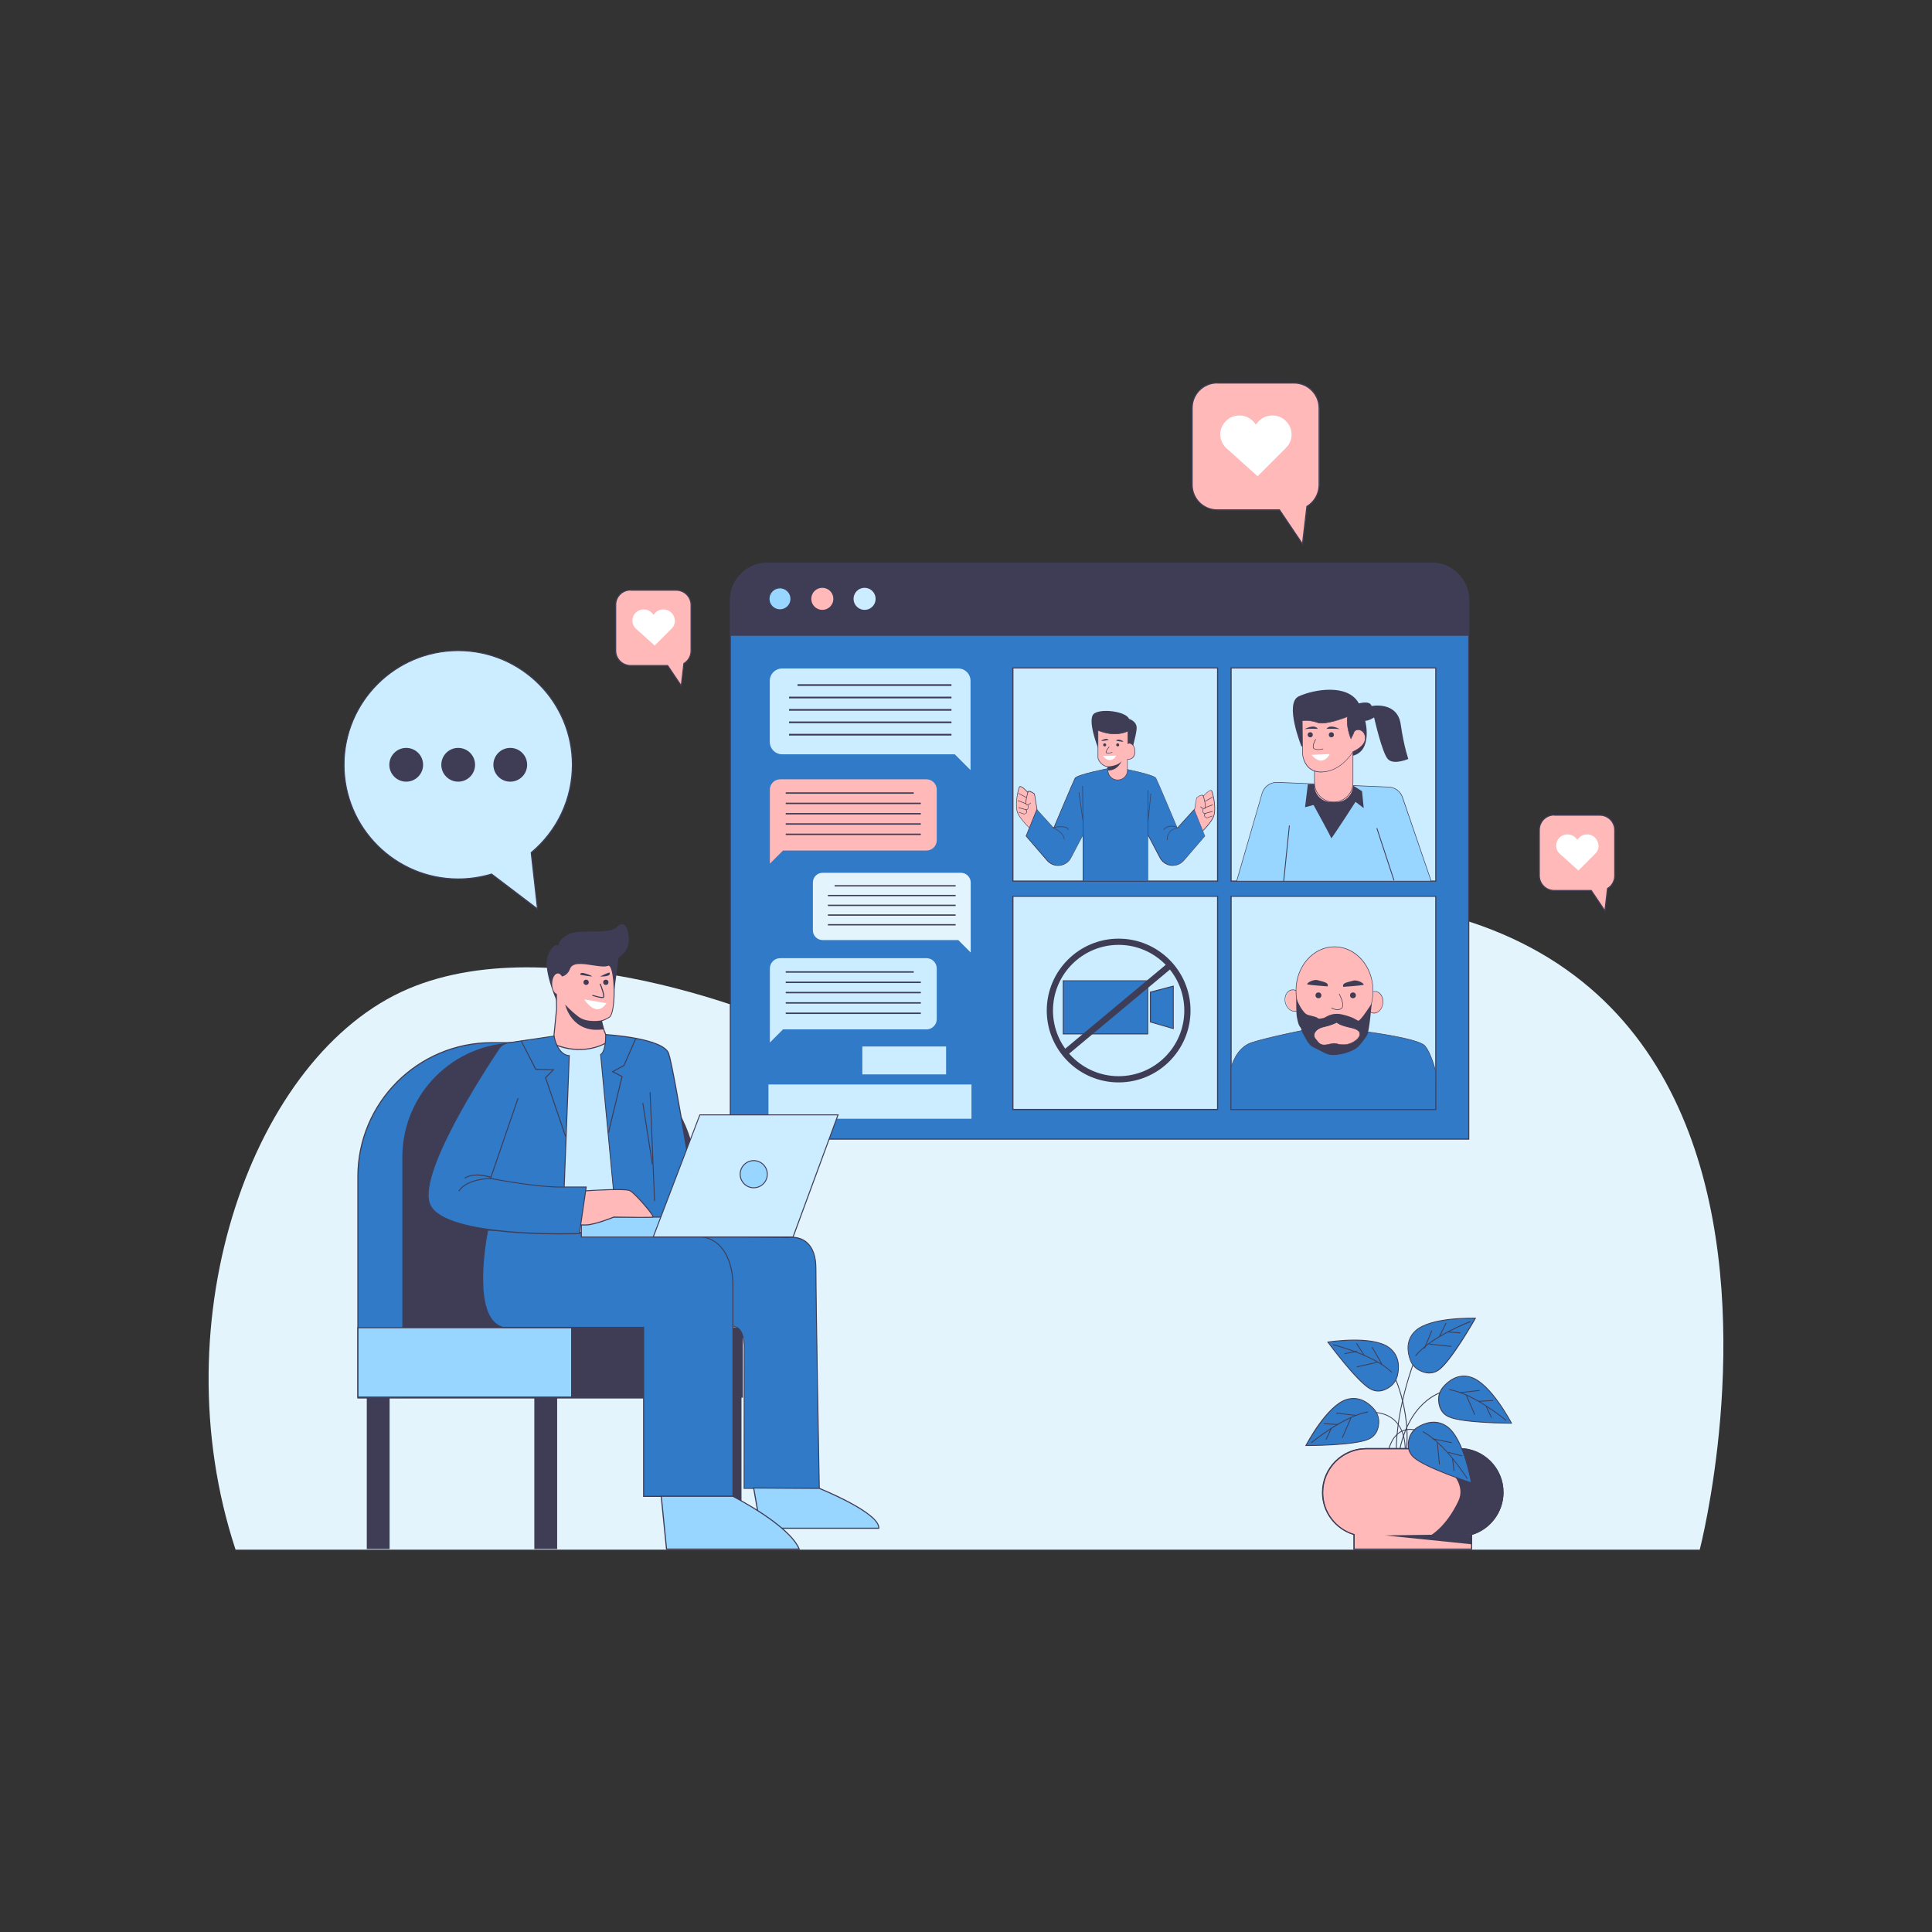 <?xml version="1.0" encoding="utf-8"?>
<!-- Generator: Adobe Illustrator 24.2.1, SVG Export Plug-In . SVG Version: 6.00 Build 0)  -->
<!DOCTYPE svg PUBLIC "-//W3C//DTD SVG 1.1//EN" "http://www.w3.org/Graphics/SVG/1.1/DTD/svg11.dtd">
<svg version="1.1" id="Layer_1" xmlns:x="http://ns.adobe.com/Extensibility/1.0/" xmlns:i="http://ns.adobe.com/AdobeIllustrator/10.0/" xmlns:graph="http://ns.adobe.com/Graphs/1.0/"
	 xmlns="http://www.w3.org/2000/svg" xmlns:xlink="http://www.w3.org/1999/xlink" x="0px" y="0px" width="2048px" height="2048px"
	 viewBox="0 0 2048 2048" style="enable-background: new 0 0 2048 2048;" xml:space="preserve">
<rect x="0" y="0" width="2048" height="2048" fill="#333333" stroke="none"/>
<style type="text/css">
	.Drop_x0020_Shadow{fill:none;}
	.Round_x0020_Corners_x0020_2_x0020_pt{fill:#FFFFFF;stroke:#231F20;stroke-miterlimit:10;}
	.Live_x0020_Reflect_x0020_X{fill:none;}
	.Bevel_x0020_Soft{fill:url(#SVGID_1_);}
	.Dusk{fill:#FFFFFF;}
	.Foliage_GS{fill:#FFDD00;}
	.Pompadour_GS{fill-rule:evenodd;clip-rule:evenodd;fill:#44ADE2;}
	.st0{fill:#E3F4FC;}
	.st1{fill:#307AC7;}
	.st2{fill:#3F3D56;}
	.st3{fill:#CCEDFF;}
	.st4{fill:#FFB9B9;}
	.st5{fill:#98D6FF;}
	.st6{fill:#FFFFFF;}
</style>
<linearGradient id="SVGID_1_" gradientUnits="userSpaceOnUse" x1="0" y1="0" x2="0.707" y2="0.707">
	<stop  offset="0" style="stop-color:#DEDFE3"/>
	<stop  offset="0.178" style="stop-color:#DADBDF"/>
	<stop  offset="0.361" style="stop-color:#CECFD3"/>
	<stop  offset="0.546" style="stop-color:#B9BCBF"/>
	<stop  offset="0.732" style="stop-color:#9CA0A2"/>
	<stop  offset="0.918" style="stop-color:#787D7E"/>
	<stop  offset="1" style="stop-color:#656B6C"/>
</linearGradient>
<g>
	<path class="st0" d="M249.7,1642.7h1552.1c0,0,239.4-920-761.3-637.5l-196.4,86.1c0,0-247.5-113-411.6-43S169,1397.9,249.7,1642.7z
		"/>
	<g>
		<g>
			<g>
				<path class="st1" d="M1557,636.3v571.2H774.2V636.3c0-21.8,17.7-39.5,39.5-39.5h703.9C1539.4,596.9,1557,614.5,1557,636.3z"/>
				<path class="st2" d="M1557.6,1208.1H773.6V636.3c0-22.1,18-40,40-40h703.9c22.1,0,40,18,40,40V1208.1z M774.8,1206.9h781.6
					V636.3c0-21.4-17.4-38.9-38.9-38.9H813.7c-21.4,0-38.9,17.4-38.9,38.9V1206.9z"/>
			</g>
			<path class="st2" d="M1557,636.3V674H774.2v-37.7c0-21.8,17.7-39.5,39.5-39.5h703.9C1539.4,596.9,1557,614.5,1557,636.3z"/>
			<g>
				<rect x="1073.7" y="708" class="st3" width="217" height="226"/>
				<path class="st2" d="M1291.3,934.6h-218.2V707.5h218.2V934.6z M1074.3,933.4h215.8V708.6h-215.8V933.4z"/>
			</g>
			<g>
				<rect x="1305.1" y="708" class="st3" width="217" height="226"/>
				<path class="st2" d="M1522.6,934.6h-218.2V707.5h218.2V934.6z M1305.6,933.4h215.8V708.6h-215.8V933.4z"/>
			</g>
			<g>
				<rect x="1073.7" y="950.1" class="st3" width="217" height="226"/>
				<path class="st2" d="M1291.3,1176.7h-218.2V949.6h218.2V1176.7z M1074.3,1175.5h215.8V950.7h-215.8V1175.5z"/>
			</g>
			<g>
				<rect x="1305.1" y="950.1" class="st3" width="217" height="226"/>
				<path class="st2" d="M1522.6,1176.7h-218.2V949.6h218.2V1176.7z M1305.6,1175.5h215.8V950.7h-215.8V1175.5z"/>
			</g>
			<g>
				<path class="st3" d="M1015.7,708.6H829.2c-7.3,0-13.2,5.9-13.2,13.2v64.6c0,7.3,5.9,13.2,13.2,13.2h182.9l16.7,16.7v-16.7v-77.7
					C1028.9,714.5,1023,708.6,1015.7,708.6z"/>
				<g>
					<rect x="845.4" y="725.3" class="st2" width="163.2" height="1.8"/>
					<rect x="836.4" y="738.5" class="st2" width="172.2" height="1.8"/>
					<rect x="836.4" y="751.6" class="st2" width="172.2" height="1.8"/>
					<rect x="836.4" y="764.8" class="st2" width="172.2" height="1.8"/>
					<rect x="836.4" y="777.9" class="st2" width="172.2" height="1.8"/>
				</g>
			</g>
			<g>
				<path class="st0" d="M1018.6,925.2H872c-5.7,0-10.3,4.6-10.3,10.3v50.7c0,5.7,4.6,10.3,10.3,10.3h143.8l13.2,13.2v-13.2v-61.1
					C1028.9,929.8,1024.3,925.2,1018.6,925.2z"/>
				<g>
					<rect x="884.7" y="938.3" class="st2" width="128.3" height="1.4"/>
					<rect x="877.6" y="948.6" class="st2" width="135.4" height="1.4"/>
					<rect x="877.6" y="959" class="st2" width="135.4" height="1.4"/>
					<rect x="877.6" y="969.3" class="st2" width="135.4" height="1.4"/>
					<rect x="877.6" y="979.6" class="st2" width="135.4" height="1.4"/>
				</g>
			</g>
			<g>
				<path class="st4" d="M827,826.1h155.1c6,0,10.9,4.9,10.9,10.9v53.7c0,6-4.9,10.9-10.9,10.9H830l-13.9,13.9v-13.9V837
					C816.1,831,821,826.1,827,826.1z"/>
				<g>
					
						<rect x="833" y="840" transform="matrix(-1 -4.490065e-11 4.490065e-11 -1 1801.594 1681.406)" class="st2" width="135.7" height="1.5"/>
					
						<rect x="833" y="850.9" transform="matrix(-1 -4.489399e-11 4.489399e-11 -1 1809.11 1703.273)" class="st2" width="143.2" height="1.5"/>
					
						<rect x="833" y="861.8" transform="matrix(-1 -4.489399e-11 4.489399e-11 -1 1809.11 1725.14)" class="st2" width="143.2" height="1.5"/>
					
						<rect x="833" y="872.8" transform="matrix(-1 -4.489399e-11 4.489399e-11 -1 1809.11 1747.006)" class="st2" width="143.2" height="1.5"/>
					
						<rect x="833" y="883.7" transform="matrix(-1 -4.489399e-11 4.489399e-11 -1 1809.11 1768.873)" class="st2" width="143.2" height="1.5"/>
				</g>
			</g>
			<g>
				<path class="st3" d="M827,1015.7h155.1c6,0,10.9,4.9,10.9,10.9v53.7c0,6-4.9,10.9-10.9,10.9H830l-13.9,13.9v-13.9v-64.6
					C816.1,1020.6,821,1015.7,827,1015.7z"/>
				<g>
					
						<rect x="833" y="1029.6" transform="matrix(-1 -4.490065e-11 4.490065e-11 -1 1801.594 2060.691)" class="st2" width="135.7" height="1.5"/>
					
						<rect x="833" y="1040.5" transform="matrix(-1 -4.486867e-11 4.486867e-11 -1 1809.11 2082.557)" class="st2" width="143.2" height="1.5"/>
					
						<rect x="833" y="1051.5" transform="matrix(-1 -4.489399e-11 4.489399e-11 -1 1809.11 2104.424)" class="st2" width="143.2" height="1.5"/>
					
						<rect x="833" y="1062.4" transform="matrix(-1 -4.489399e-11 4.489399e-11 -1 1809.11 2126.291)" class="st2" width="143.2" height="1.5"/>
					
						<rect x="833" y="1073.3" transform="matrix(-1 -4.490687e-11 4.490687e-11 -1 1809.11 2148.157)" class="st2" width="143.2" height="1.5"/>
				</g>
			</g>
			<rect x="914.1" y="1109.3" class="st3" width="88.8" height="29.6"/>
			<rect x="814.6" y="1149.6" class="st3" width="215.2" height="36.3"/>
			<g>
				<circle class="st5" cx="826.8" cy="634.8" r="11.7"/>
				<path class="st2" d="M826.8,647.1c-6.8,0-12.2-5.5-12.2-12.2s5.5-12.2,12.2-12.2s12.2,5.5,12.2,12.2S833.6,647.1,826.8,647.1z
					 M826.8,623.7c-6.1,0-11.1,5-11.1,11.1s5,11.1,11.1,11.1s11.1-5,11.1-11.1S832.9,623.7,826.8,623.7z"/>
			</g>
			<circle class="st4" cx="871.7" cy="634.8" r="11.7"/>
			<circle class="st3" cx="916.5" cy="634.8" r="11.7"/>
			<g>
				<g>
					<g>
						<path class="st4" d="M1100.7,865.9l-4-24.2c0,0-6.3-4.9-7.2-1.8c0,0-7.6-8.5-9-5.4s-5.4,20.2-1.3,28.2
							c4,8.1,15.1,17.9,15.1,17.9L1100.7,865.9z"/>
						<path class="st2" d="M1094.4,881.1l-0.3-0.3c-0.1-0.1-11.1-10-15.2-18c-4-8.1-0.1-25,1.3-28.5c0.2-0.5,0.6-0.8,1-0.9
							c2.2-0.4,6.8,4.4,8.1,5.8c0.2-0.3,0.5-0.6,0.9-0.7c2.1-0.7,6.4,2.7,6.6,2.8l0.1,0.1l0,0.1l4,24.3L1094.4,881.1z M1081.6,834.1
							c-0.1,0-0.1,0-0.2,0c-0.3,0-0.5,0.2-0.6,0.5c-1.5,3.4-5.3,20.1-1.4,28c3.6,7.2,12.9,15.9,14.7,17.6l6.2-14.3l-4-24
							c-1.2-1-4.5-3.1-5.9-2.6c-0.3,0.1-0.6,0.4-0.7,0.8l-0.1,0.5l-0.4-0.4C1087.7,838.3,1083.5,834.1,1081.6,834.1z"/>
					</g>
					<path class="st2" d="M1088.6,853.4c-0.1,0-0.2,0-0.2,0c-0.3,0-0.6-0.2-0.8-0.5c-1.5-2.1,1.4-12,1.7-13.1l0.6,0.2
						c-0.9,3-2.9,11-1.8,12.6c0.1,0.1,0.2,0.2,0.4,0.2c2.6,0.1,3.9-1.9,3.9-1.9l0.5,0.3C1092.7,851.3,1091.4,853.4,1088.6,853.4z"/>
					<polygon class="st2" points="1087.6,845.6 1079.6,841.2 1079.8,840.7 1087.9,845.1 					"/>
					
						<rect x="1082.9" y="846.2" transform="matrix(0.35 -0.937 0.937 0.35 -93.04 1567.484)" class="st2" width="0.6" height="9.2"/>
					<path class="st2" d="M1088,858.7L1088,858.7l-8.5-2.3l0.2-0.6l8.4,2.3c0.2-0.1,0.9-0.3,1.3-1c0.5-0.9,0.5-2.2-0.2-3.9l0.5-0.2
						c0.7,1.8,0.7,3.3,0.1,4.4C1089.2,858.4,1088.2,858.7,1088,858.7L1088,858.7z"/>
					<path class="st2" d="M1085.5,863.2l-5.6-2l0.2-0.5l5.5,2c0.4-0.1,2-0.5,2.5-1.6c0.3-0.7,0-1.6-0.8-2.6l0.5-0.4
						c0.9,1.2,1.2,2.3,0.8,3.1C1087.9,862.7,1085.7,863.1,1085.5,863.2L1085.5,863.2z"/>
				</g>
				<g>
					<g>
						<path class="st4" d="M1264.4,869.9l4-24.2c0,0,6.3-4.9,7.2-1.8c0,0,7.6-8.5,9-5.4c1.3,3.1,5.4,20.2,1.3,28.2
							c-4,8.1-15.1,17.9-15.1,17.9L1264.4,869.9z"/>
						<path class="st2" d="M1270.7,885.2l-6.6-15.2l0-0.1l4.1-24.3l0.1-0.1c0.2-0.1,4.5-3.5,6.6-2.8c0.4,0.1,0.7,0.4,0.9,0.7
							c1.3-1.4,5.9-6.2,8.1-5.8c0.5,0.1,0.8,0.4,1,0.9c1.5,3.4,5.4,20.4,1.3,28.5c-4,8-15,17.9-15.2,18L1270.7,885.2z M1264.7,869.9
							l6.2,14.3c1.8-1.6,11.1-10.4,14.7-17.6c4-7.9,0.1-24.6-1.4-28c-0.1-0.3-0.3-0.5-0.6-0.5c-1.8-0.3-6.3,4.2-7.9,6l-0.4,0.4
							l-0.1-0.5c-0.1-0.4-0.3-0.7-0.7-0.8c-1.5-0.5-4.7,1.7-5.9,2.6L1264.7,869.9z"/>
					</g>
					<path class="st2" d="M1276.5,857.4c-2.8,0-4.1-2.1-4.2-2.2l0.5-0.3c0.1,0.1,1.3,2,3.9,1.9c0.2,0,0.3-0.1,0.4-0.2
						c1.2-1.6-0.9-9.7-1.8-12.6l0.6-0.2c0.3,1.1,3.2,11,1.7,13.1c-0.2,0.3-0.5,0.5-0.8,0.5C1276.6,857.4,1276.6,857.4,1276.5,857.4z
						"/>
					<polygon class="st2" points="1277.4,849.7 1277.2,849.2 1285.2,844.8 1285.5,845.3 					"/>
					
						<rect x="1277.2" y="854.5" transform="matrix(0.936 -0.351 0.351 0.936 -218.538 504.505)" class="st2" width="9.2" height="0.6"/>
					<path class="st2" d="M1277,862.7L1277,862.7c-0.1,0-1.2-0.2-1.8-1.3c-0.6-1.1-0.6-2.5,0.1-4.4l0.5,0.2c-0.6,1.7-0.7,3-0.2,3.9
						c0.4,0.7,1.1,1,1.3,1l8.4-2.3l0.2,0.6L1277,862.7z"/>
					<path class="st2" d="M1279.6,867.2L1279.6,867.2c-0.2,0-2.4-0.4-3-2c-0.4-0.9-0.1-1.9,0.8-3.1l0.5,0.4c-0.8,1-1,1.9-0.8,2.6
						c0.4,1.1,2.1,1.5,2.5,1.6l5.5-2l0.2,0.5L1279.6,867.2z"/>
				</g>
				<g>
					<path class="st1" d="M1266,858.1l-17.9,19.7c0,0-20.6-49-22.7-52.9c-2.1-3.9-36.2-10.5-36.2-10.5l-6.7,3.7l-6.7-3.7
						c0,0-34.1,6.6-36.2,10.5c-2.1,3.9-22.7,52.9-22.7,52.9l-17.9-19.7l-11.4,28.1l22.3,25.9c7.1,8.2,20.3,6.7,25.3-2.9l12.8-24.2
						v49h32.4h4h32.4v-49l12.8,24.2c5.1,9.6,18.2,11.1,25.3,2.9l22.3-25.9L1266,858.1z"/>
					<path class="st2" d="M1217.2,934.3h-69.5v-48.1l-12.2,23.2c-2.4,4.6-7,7.7-12.1,8.3c-5.2,0.6-10.3-1.4-13.7-5.4l-22.4-26
						l0.1-0.2l11.5-28.5l17.9,19.7c2.2-5.1,20.6-48.8,22.5-52.5c2.1-4,35-10.3,36.4-10.6l0.1,0l6.6,3.6l6.6-3.6l0.1,0
						c1.4,0.3,34.2,6.6,36.4,10.6c2,3.7,20.4,47.4,22.5,52.5l17.9-19.7l0.2,0.4l11.4,28.3l-0.1,0.1l-22.3,25.9
						c-3.4,3.9-8.5,5.9-13.7,5.4c-5.2-0.6-9.7-3.7-12.1-8.3l-12.2-23.2V934.3z M1148.4,933.7h68.3v-49.9L1230,909
						c2.4,4.5,6.6,7.4,11.7,8c5,0.6,9.9-1.3,13.2-5.2l22.2-25.7l-11.1-27.5l-17.9,19.7l-0.2-0.4c-0.2-0.5-20.6-49-22.7-52.9
						c-1.7-3.1-26.3-8.5-35.9-10.3l-6.7,3.7l-6.7-3.7c-9.5,1.8-34.2,7.2-35.9,10.3c-2.1,3.8-22.5,52.4-22.7,52.9l-0.2,0.4l-0.3-0.3
						l-17.6-19.4l-11.1,27.5l22.2,25.7c3.3,3.9,8.1,5.7,13.2,5.2c5.1-0.6,9.3-3.5,11.7-8l13.3-25.2V933.7z"/>
				</g>
				<g>
					<path class="st2" d="M1164.1,793.2c0,0-12.3-30.9-4.3-36.8c8.1-5.8,34.1-2,37,5.6c0,0,8.7,2.5,8.1,10.5s-6.5,27.8-6.5,27.8
						s-15.9-0.9-16.6-1.3C1181.2,798.6,1164.1,793.2,1164.1,793.2z"/>
					<g>
						<path class="st4" d="M1163.9,774.2v29.4c0,0,1.6,7.6,10.2,9.2l0.2,4.4c0.3,5.5,4.9,9.8,10.4,9.8l0,0c5.7,0,10.4-4.6,10.4-10.4
							v-11.4c0,0,7.3,0.8,7.9-7.3c0.5-8.1-5-11-7.3-9.4v-13.4C1195.6,774.9,1183.3,782.3,1163.9,774.2z"/>
						<path class="st2" d="M1184.7,827.2c-5.7,0-10.3-4.4-10.7-10.1l-0.2-4.1c-8.5-1.7-10.2-9.3-10.2-9.4l0-29.9l0.4,0.2
							c19,8,31.3,0.9,31.5,0.8l0.4-0.3v13.4c1-0.4,2.3-0.2,3.5,0.4c1,0.6,4.3,3,3.9,9.5c-0.2,2.6-1,4.6-2.6,5.9
							c-2,1.6-4.4,1.7-5.3,1.7v11.1C1195.4,822.4,1190.6,827.2,1184.7,827.2z M1164.2,774.6v28.9c0,0,1.6,7.4,10,8.9l0.2,0l0.3,4.6
							c0.3,5.3,4.7,9.5,10.1,9.5c5.6,0,10.1-4.5,10.1-10.1v-11.7l0.3,0c0,0,3,0.3,5.1-1.6c1.4-1.2,2.2-3.1,2.4-5.5
							c0.4-6.2-2.7-8.4-3.6-9c-1.2-0.7-2.5-0.8-3.3-0.2l-0.5,0.3v-13.4C1193,776.6,1181.3,781.6,1164.2,774.6z"/>
					</g>
				</g>
				
					<rect x="1147.5" y="832.9" transform="matrix(1 -1.003088e-02 1.003088e-02 1 -8.558 11.557)" class="st2" width="0.6" height="52.1"/>
				<rect x="1216.7" y="837.8" class="st2" width="0.6" height="47.1"/>
				<circle class="st2" cx="1184.8" cy="789.6" r="1.6"/>
				<circle class="st2" cx="1171" cy="789.6" r="1.6"/>
				<path class="st2" d="M1174.5,798.7c-0.8,0-1.5-0.1-1.9-0.5c-0.2-0.2-0.4-0.5-0.4-0.8c-0.1-1.9,3.2-5.8,3.4-6l0.4,0.4
					c-0.9,1.1-3.3,4.2-3.2,5.6c0,0.2,0.1,0.3,0.2,0.4c1.1,0.9,4.7-0.1,6-0.6l0.2,0.5C1178.8,797.8,1176.4,798.7,1174.5,798.7z"/>
				<path class="st6" d="M1169.1,801.4l14.2-0.4C1183.3,801,1177.9,811.3,1169.1,801.4z"/>
				<path class="st2" d="M1128,890.1c-0.6-7.8-11.1-12-11.2-12l0.2-0.5c0.4,0.2,10.9,4.3,11.5,12.5L1128,890.1z"/>
				<path class="st2" d="M1132.3,880c-1.4-5.5-15-2.5-15.2-2.5l-0.1-0.6c0.6-0.1,14.3-3.2,15.9,2.9L1132.3,880z"/>
				<path class="st2" d="M1237.6,890.4h-0.6c0-12.1,10.9-12.8,11-12.8l0,0.6C1247.6,878.1,1237.6,878.8,1237.6,890.4z"/>
				<path class="st2" d="M1233.7,879.9l-0.5-0.4c5.6-7.1,14.5-2.9,14.6-2.8l-0.3,0.5C1247.5,877.2,1239,873.2,1233.7,879.9z"/>
				<path class="st2" d="M1147.5,869c-1.4-9.9-4-28.8-4.1-29.2l0.6-0.1c0.1,0.3,3.7,26.3,4.1,29.2L1147.5,869z"/>
				
					<rect x="1203.4" y="856.9" transform="matrix(0.101 -0.995 0.995 0.101 242.387 1982.81)" class="st2" width="30.9" height="0.6"/>
				<path class="st2" d="M1183.1,785.2c0,0,7.7,1.5,7.7,0.9S1184.9,782.4,1183.1,785.2z"/>
				<path class="st2" d="M1175.2,784.4c0,0-7.7,1.5-7.7,0.9S1173.5,781.6,1175.2,784.4z"/>
				<path class="st2" d="M1174.1,812.5c0,0,10.4-0.1,14.8-5.6c0,0-3.9,10.1-14.3,9.8L1174.1,812.5z"/>
			</g>
			<g>
				<path class="st5" d="M1354.1,829.3l117.9,5c6.7,0.3,12.5,4.6,14.7,10.9l30.5,88.8h-206.2l26.9-93
					C1339.9,833.8,1346.6,829,1354.1,829.3z"/>
				<path class="st2" d="M1517.5,934.3h-207l27.1-93.4c2.1-7.3,8.9-12.2,16.6-11.9l117.9,5c6.8,0.3,12.7,4.7,14.9,11.1L1517.5,934.3
					z M1311.3,933.7h205.4l-30.3-88.4c-2.1-6.2-7.8-10.5-14.4-10.7l-117.9-5c-7.3-0.3-13.9,4.4-16,11.5L1311.3,933.7z"/>
			</g>
			<g>
				<line class="st5" x1="1366" y1="874.8" x2="1360" y2="934.5"/>
				
					<rect x="1333" y="904.2" transform="matrix(0.102 -0.995 0.995 0.102 324.604 2168.705)" class="st2" width="59.9" height="0.9"/>
			</g>
			<g>
				<line class="st5" x1="1459.5" y1="878.6" x2="1477.7" y2="934"/>
				
					<rect x="1468.1" y="877.2" transform="matrix(0.95 -0.312 0.312 0.95 -209.297 502.749)" class="st2" width="0.9" height="58.3"/>
			</g>
			<path class="st2" d="M1434.2,832.7l9.6,6l1.8,17.9l-8.7-6.6c0,0-25.7,39.8-25.7,38.6s-18.8-35.3-18.8-35.3l-9,2.4l3-24.5h6.6
				L1434.2,832.7z"/>
			<path class="st2" d="M1379.5,791c0,0-18.4-45.7-2.7-52.9s52-13.9,63.7,7.6c0,0,11.7-3.6,13.4,2.7c0,0,27.3-5.4,30.9,19.3
				c3.6,24.7,8.1,36.8,8.1,36.8s-15.2,6.7-21.5,0.4c-6.3-6.3-14.8-44.4-14.8-44.4s-5.4,3.6-9.4,3.6c0,0,8.5,32.3-13.9,37.2
				C1410.9,806.2,1379.5,791,1379.5,791z"/>
			<g>
				<path class="st4" d="M1416.7,850.2h-5.9c-9.6,0-17.4-7.8-17.4-17.4v-35.9h40.8v35.9C1434.2,842.4,1426.4,850.2,1416.7,850.2z"/>
				<path class="st2" d="M1413.8,850.5c-11.4,0-20.7-9.3-20.7-20.7v-33.2h41.4v33.2C1434.5,841.2,1425.2,850.5,1413.8,850.5z
					 M1393.7,797.1v32.7c0,11.1,9,20.1,20.1,20.1s20.1-9,20.1-20.1v-32.7H1393.7z"/>
			</g>
			<g>
				<path class="st4" d="M1380.4,764.1l0.3,34.2c0,0,0.6,20.9,21.2,20c20.6-0.9,32.3-21.5,32.3-21.5s13.4-5.4,13-14.8
					c-0.4-9.4-11.2-11.2-12.6-4.5l-2.7,5.4c0,0-5.4-13-3.6-23.3c0,0-23.3,9.4-31.8,6.3C1388,762.7,1380.4,764.1,1380.4,764.1z"/>
				<path class="st2" d="M1400.6,818.7c-5.5,0-10.1-1.6-13.5-4.8c-6.4-5.9-6.7-15.4-6.7-15.5l-0.3-34.5l0.2,0
					c0.1,0,7.8-1.3,16.3,1.8c8.3,3.1,31.4-6.2,31.6-6.3l0.5-0.2l-0.1,0.5c-1.5,8.9,2.3,19.9,3.3,22.5l2.4-4.8
					c0.6-2.8,2.8-4.4,5.7-4.2c3.5,0.3,7.2,3.4,7.4,8.8c0.4,9.2-11.8,14.5-13.1,15c-0.9,1.5-12.6,20.7-32.5,21.6
					C1401.5,818.6,1401,818.7,1400.6,818.7z M1380.7,764.3l0.3,34c0,0.1,0.3,9.3,6.6,15.1c3.6,3.3,8.4,4.9,14.4,4.6
					c20.2-0.9,31.9-21.2,32-21.4l0.1-0.1l0.1,0c0.1-0.1,13.3-5.4,12.8-14.5c-0.2-5.1-3.7-8-6.9-8.2c-2.6-0.2-4.6,1.3-5.1,3.8l0,0.1
					l-3,6l-0.2-0.6c-0.1-0.1-5.2-12.8-3.7-23c-3.5,1.4-23.6,9-31.6,6.1C1388.9,763.4,1382,764.1,1380.7,764.3z"/>
			</g>
			<path class="st2" d="M1397.4,794.9c-1.3,0-2.7-0.2-4-0.7c-0.7-0.3-1.3-0.8-1.5-1.5c-1.1-3,2.4-9,2.6-9.2l0.5,0.3
				c0,0.1-3.5,5.9-2.5,8.7c0.2,0.6,0.6,1,1.2,1.2c3.9,1.4,8.7-0.1,8.8-0.2l0.2,0.6C1402.4,794.1,1400.1,794.9,1397.4,794.9z"/>
			<circle class="st2" cx="1411.3" cy="778.9" r="2.7"/>
			<circle class="st2" cx="1388.9" cy="778.9" r="2.7"/>
			<path class="st6" d="M1390.2,800.2l19.4-0.9C1409.7,799.3,1402.4,814.5,1390.2,800.2z"/>
			<path class="st2" d="M1406.1,772.6c0,0,11.1-0.4,14.3,0.4C1420.4,773.1,1410.3,766.9,1406.1,772.6z"/>
			<path class="st2" d="M1397,772.6c0,0-11.1-0.4-14.3,0.4C1382.6,773.1,1392.8,766.9,1397,772.6z"/>
			<g>
				<path class="st1" d="M1450,1093.9c0,0,53.5,6.9,60.4,14.6c6.9,7.8,11.4,26.6,11.4,26.6v40.9h-216.7v-44.5
					c0,0,4.8-20.6,21.5-26.3c16.7-5.7,64-14.9,64-14.9L1450,1093.9z"/>
				<path class="st2" d="M1522,1176.4h-217.3v-44.8c0.1-0.3,5-20.9,21.7-26.6c16.6-5.6,63.5-14.9,64-15l0,0l0,0l59.5,3.6
					c2.2,0.3,53.7,7,60.6,14.7c6.8,7.7,11.4,26.5,11.4,26.7L1522,1176.4z M1305.3,1175.8h216.1v-40.7c0-0.1-4.5-18.8-11.3-26.4
					c-6.7-7.6-59.2-14.4-60.2-14.5l-59.4-3.6c-1.6,0.3-47.6,9.4-63.9,14.9c-16.4,5.6-21.3,25.9-21.3,26.1L1305.3,1175.8z"/>
			</g>
			<g>
				
					<ellipse transform="matrix(0.116 -0.993 0.993 0.116 233.154 2386.676)" class="st4" cx="1456.9" cy="1062.4" rx="11.5" ry="9.1"/>
				<path class="st2" d="M1456.4,1074.2c-0.3,0-0.6,0-0.9-0.1c-2.5-0.3-4.7-1.8-6.2-4.2c-1.5-2.4-2.1-5.5-1.8-8.6
					c0.8-6.5,5.6-11.2,10.7-10.6c5.2,0.6,8.8,6.3,8,12.8c-0.4,3.1-1.7,5.9-3.7,7.9C1460.8,1073.2,1458.6,1074.2,1456.4,1074.2z
					 M1457.4,1051.2c-4.5,0-8.6,4.4-9.3,10.2c-0.3,3,0.2,5.9,1.7,8.2c1.4,2.3,3.5,3.7,5.8,4c2.3,0.3,4.7-0.6,6.6-2.5
					c1.9-1.9,3.2-4.6,3.5-7.6c0.7-6.1-2.6-11.6-7.5-12.2C1457.9,1051.2,1457.6,1051.2,1457.4,1051.2z"/>
			</g>
			<g>
				
					<ellipse transform="matrix(0.976 -0.22 0.22 0.976 -199.513 327.217)" class="st4" cx="1371.4" cy="1060.6" rx="9.1" ry="11.5"/>
				<path class="st2" d="M1372.3,1072.3c-1.9,0-3.9-0.7-5.6-2.1c-2.2-1.8-3.8-4.5-4.5-7.5c-1.4-6.3,1.5-12.4,6.6-13.6
					c5.1-1.1,10.4,3.1,11.8,9.4l0,0c1.4,6.3-1.5,12.4-6.6,13.6C1373.4,1072.3,1372.9,1072.3,1372.3,1072.3z M1370.5,1049.5
					c-0.5,0-1,0.1-1.6,0.2c-4.8,1.1-7.5,6.9-6.2,12.9c0.7,2.9,2.2,5.5,4.3,7.2c2.1,1.7,4.5,2.3,6.8,1.8c4.8-1.1,7.5-6.9,6.2-12.9
					l0,0C1378.8,1053.3,1374.7,1049.5,1370.5,1049.5z"/>
			</g>
			<g>
				<path class="st4" d="M1455.4,1050c0,25.6-18.4,61.8-40.9,61.8s-40.6-36.2-40.6-61.8c0-25.6,18.3-46.4,40.8-46.4
					S1455.4,1024.4,1455.4,1050z"/>
				<path class="st2" d="M1414.4,1112.1c-10.4,0-20.7-7.6-29-21.4c-7.4-12.3-11.9-27.8-11.9-40.7c0-25.7,18.4-46.7,41.1-46.7
					c22.7,0,41.1,20.9,41.1,46.7C1455.7,1074.5,1438,1112.1,1414.4,1112.1z M1414.6,1003.9c-22.3,0-40.5,20.7-40.5,46.1
					c0,24.2,17.3,61.5,40.4,61.5c23.2,0,40.7-37.3,40.7-61.5C1455.1,1024.6,1436.9,1003.9,1414.6,1003.9z"/>
			</g>
			<path class="st2" d="M1374.1,1058.2c0,0,6.1,16.1,12.6,17.7c6.5,1.6,9,2.2,10.3,3.4c1.3,1.1,4,0.2,6.1-0.2
				c2-0.4,8.3-6.5,20.2-3.6c11.9,2.9,14.1,5.6,16.4,6.5c2.2,0.9,14.3-18.2,14.3-18.2s-2.4,29.8-4.9,33.7s-6,8.5-8.2,10.8
				c-2.2,2.2-2.5,3-8.5,5.8c-6,2.8-15.2,4.6-20.9,4.2c-5.7-0.4-9.7-3.6-15.2-6.1c-5.5-2.5-7.2-3.6-9.6-7c-2.4-3.4-3.3-5.7-5.4-9.3
				c-2.1-3.6-1.2-4.8-3.1-7.2s-2.4-5.5-3.3-9.7C1373.8,1074.8,1374.1,1058.2,1374.1,1058.2z"/>
			<g>
				<path class="st4" d="M1416.9,1083.7c0,0-4.2,2.7-13.7,4.8s-12.2,8.8-8.7,12.7s4.6,8.2,14.1,5.8c9.5-2.4,6.4,0.4,15.9,0.4
					c9.5,0,20.2-8.5,16.4-13.9C1437,1088.2,1424.7,1089.7,1416.9,1083.7z"/>
				<path class="st2" d="M1403.8,1108c-4.3,0-6-2.2-8-4.7c-0.5-0.6-1-1.3-1.6-2c-1.5-1.6-1.9-3.8-1.3-5.9c1.1-3.4,4.9-6.2,10.1-7.3
					c9.3-2.1,13.6-4.7,13.6-4.7l0.2-0.1l0.2,0.1c3.8,2.9,8.7,4,13.1,5c4.8,1.1,8.9,2,10.9,4.9c1.1,1.5,1.2,3.4,0.1,5.4
					c-2.2,4.3-9.5,8.9-16.7,8.9c-4.1,0-5.8-0.5-7.3-0.9c-1.9-0.5-3.1-0.9-8.6,0.5C1406.8,1107.8,1405.2,1108,1403.8,1108z
					 M1416.9,1084.1c-0.9,0.5-5.2,2.8-13.7,4.7c-5,1.1-8.6,3.7-9.7,6.9c-0.6,1.9-0.2,3.8,1.1,5.3c0.6,0.7,1.1,1.3,1.6,2
					c2.5,3.2,4.5,5.7,12.2,3.8c5.6-1.4,6.9-1,8.9-0.5c1.4,0.4,3.1,0.9,7.1,0.9c6.9,0,14.1-4.5,16.2-8.6c0.6-1.3,1.1-3.1-0.1-4.8
					c-1.9-2.6-5.9-3.6-10.6-4.6C1425.7,1088.1,1420.7,1087,1416.9,1084.1z"/>
			</g>
			<path class="st2" d="M1423.9,1046.1c0,0,18.4-1.3,21.1-2s-5.8-6.1-10.8-4.5C1429.2,1041.2,1422.3,1041.6,1423.9,1046.1z"/>
			<path class="st2" d="M1407.3,1045.6c0,0-18.4-1.3-21.1-2s5.8-6.1,10.8-4.5C1402,1040.7,1408.9,1041.2,1407.3,1045.6z"/>
			<circle class="st2" cx="1434.2" cy="1055.1" r="3.1"/>
			<circle class="st2" cx="1397.6" cy="1055.1" r="3.1"/>
			<path class="st2" d="M1417.8,1070.6c-3.5,0-6.5-1.9-6.7-2.1l0.3-0.5c0.1,0,5.7,3.7,10.2,0.9c4.4-2.7-2.3-15.2-2.3-15.3l0.5-0.3
				c0.3,0.5,7,13.1,2.1,16.1C1420.6,1070.3,1419.2,1070.6,1417.8,1070.6z"/>
			<g>
				<g>
					<g>
						<rect x="1127.1" y="1039.7" class="st1" width="89.6" height="56.4"/>
						<path class="st2" d="M1217.1,1096.5h-90.5v-57.3h90.5V1096.5z M1127.6,1095.5h88.6v-55.4h-88.6V1095.5z"/>
					</g>
					<g>
						<polygon class="st1" points="1243.8,1090.4 1219.6,1083.3 1219.6,1051.6 1243.8,1045.3 						"/>
						<path class="st2" d="M1244.2,1091l-25.2-7.3v-32.4l25.2-6.6V1091z M1220,1083l23.3,6.8v-43.8l-23.3,6.1V1083z"/>
					</g>
				</g>
				<path class="st2" d="M1185.8,1147.4c-42,0-76.2-34.2-76.2-76.2c0-42,34.2-76.2,76.2-76.2c42,0,76.2,34.2,76.2,76.2
					C1262,1113.2,1227.8,1147.4,1185.8,1147.4z M1185.8,1001.6c-38.4,0-69.6,31.2-69.6,69.6c0,38.4,31.2,69.6,69.6,69.6
					c38.4,0,69.6-31.2,69.6-69.6C1255.4,1032.8,1224.1,1001.6,1185.8,1001.6z"/>
				
					<rect x="1110.8" y="1066" transform="matrix(0.768 -0.641 0.641 0.768 -410.191 1007.473)" class="st2" width="146.7" height="6.7"/>
			</g>
		</g>
		<g>
			<g>
				<path class="st3" d="M606.8,810.7c0-66.9-54.2-121-121-121s-121,54.2-121,121s54.2,121,121,121c12.3,0,24.2-1.8,35.3-5.2
					l48.7,37.1l-6.7-59.8C589.8,881.6,606.8,848.2,606.8,810.7z"/>
				<path class="st2" d="M570.5,964.9L521,927.2c-11.4,3.4-23.2,5.2-35.2,5.2c-67.1,0-121.6-54.6-121.6-121.6
					s54.6-121.6,121.6-121.6s121.6,54.6,121.6,121.6c0,36.1-15.9,70.2-43.7,93.4L570.5,964.9z M521.2,925.9l47.9,36.4l-6.6-58.7
					l0.2-0.2c27.6-23,43.5-56.8,43.5-92.7c0-66.4-54-120.5-120.5-120.5s-120.5,54-120.5,120.5s54,120.5,120.5,120.5
					c12,0,23.8-1.8,35.2-5.2L521.2,925.9z"/>
			</g>
			<g>
				<circle class="st2" cx="430.6" cy="810.7" r="17.9"/>
				<circle class="st2" cx="485.7" cy="810.7" r="17.9"/>
				<circle class="st2" cx="540.9" cy="810.7" r="17.9"/>
			</g>
		</g>
		<g>
			<path class="st2" d="M1470.2,1547.6l-0.9-0.1c2.1-15.6,7.3-25.8,15.5-30.3c9.6-5.2,19.8-0.6,19.9-0.5l-0.4,0.8
				c-0.1,0-10-4.5-19.1,0.5C1477.3,1522.3,1472.3,1532.3,1470.2,1547.6z"/>
			<path class="st2" d="M1489.6,1546.8l-0.9-0.1c1.8-18-1.5-31.4-9.7-39.8c-10-10.2-24-9.2-24.2-9.2l-0.1-0.9c0.1,0,14.6-1,24.9,9.5
				C1488,1514.9,1491.4,1528.5,1489.6,1546.8z"/>
			<path class="st2" d="M1482.4,1548l-0.9-0.1c4.1-32.8,17-51,27-60.4c10.9-10.3,21.1-12.7,21.2-12.8l0.2,0.9
				c-0.1,0-10,2.5-20.8,12.6C1499.2,1497.5,1486.5,1515.4,1482.4,1548z"/>
			<path class="st2" d="M1480.3,1551.5c-4.7-52.1,20-112.8,20.2-113.4l0.8,0.4c-0.2,0.6-24.8,61-20.1,112.9L1480.3,1551.5z"/>
			<path class="st2" d="M1486.4,1561.1l-0.9-0.3c16-49.9-7.3-100.5-7.5-101l0.8-0.4C1479.1,1460,1502.5,1510.9,1486.4,1561.1z"/>
			<g>
				<g>
					<path class="st4" d="M1593.4,1582.1c0,21.1-14.1,38.9-33.3,44.6v15.4h-124.7v-15.4c-9.6-2.8-18-8.7-23.9-16.5
						c-5.9-7.8-9.4-17.5-9.4-28.1c0-25.7,20.8-46.5,46.5-46.5h98.3c12.8,0,24.5,5.2,32.9,13.6
						C1588.2,1557.6,1593.4,1569.3,1593.4,1582.1z"/>
					<path class="st2" d="M1560.6,1642.7h-125.9v-15.6c-9.4-2.9-17.8-8.7-23.8-16.6c-6.3-8.2-9.6-18.1-9.6-28.4
						c0-26,21.1-47.1,47.1-47.1h98.3c12.6,0,24.4,4.9,33.3,13.8c8.9,8.9,13.8,20.7,13.8,33.3c0,20.6-13.7,39-33.3,45V1642.7z
						 M1436,1641.5h123.5v-15.3l0.4-0.1c19.4-5.7,32.9-23.8,32.9-44c0-12.3-4.8-23.8-13.4-32.5c-8.7-8.7-20.2-13.4-32.5-13.4h-98.3
						c-25.3,0-45.9,20.6-45.9,45.9c0,10.1,3.2,19.7,9.3,27.7c5.9,7.8,14.3,13.6,23.6,16.3l0.4,0.1V1641.5z"/>
				</g>
				<path class="st2" d="M1560.5,1642.6h-125.6V1627c-9.4-2.9-17.8-8.7-23.8-16.6c-6.2-8.2-9.5-18-9.5-28.4c0-25.9,21.1-47,47-47
					h98.3c12.5,0,24.3,4.9,33.2,13.8c8.9,8.9,13.7,20.6,13.7,33.2c0,20.5-13.7,39-33.3,44.9V1642.6z M1435.8,1641.7h123.8v-15.3
					l0.3-0.1c19.4-5.7,33-23.9,33-44.1c0-12.3-4.8-23.9-13.5-32.5c-8.7-8.7-20.3-13.5-32.6-13.5h-98.3c-25.4,0-46,20.6-46,46
					c0,10.1,3.2,19.8,9.3,27.8c5.9,7.8,14.3,13.6,23.6,16.4l0.3,0.1V1641.7z"/>
			</g>
			<g>
				<g>
					<path class="st1" d="M1461.6,1507.2c0.1-4.8-1.7-9.5-4.8-13.1c-5.3-6.2-15.6-14.9-29.6-10.4c-21,6.7-42.8,48.7-42.8,48.7
						s51.2,0,66.3-6.7C1459.6,1521.7,1461.6,1513.4,1461.6,1507.2z"/>
					<path class="st2" d="M1384.4,1532.8h-0.8l0.3-0.7c0.9-1.7,22.2-42.2,43.1-48.9c14.5-4.6,25.1,4.6,30.1,10.6
						c3.2,3.8,4.9,8.6,4.9,13.4l0,0c-0.1,6.4-2.1,14.8-11.2,18.8C1435.9,1532.8,1386.5,1532.8,1384.4,1532.8z M1434.9,1482.9
						c-2.4,0-4.9,0.4-7.5,1.2c-19.1,6.1-39.3,42.4-42.2,47.8c6.5,0,51.5-0.5,65.4-6.7c8.6-3.8,10.5-11.9,10.6-18
						c0.1-4.7-1.6-9.2-4.7-12.8C1452.6,1489.7,1445,1482.9,1434.9,1482.9z"/>
				</g>
				<path class="st2" d="M1390.2,1529.9l-0.6-0.7c0.3-0.3,34.7-28.9,60.6-32.9l0.1,0.9C1424.7,1501.2,1390.6,1529.6,1390.2,1529.9z"
					/>
				
					<rect x="1401.3" y="1519.9" transform="matrix(0.426 -0.905 0.905 0.426 -567.276 2146.635)" class="st2" width="13.4" height="0.9"/>
				
					<rect x="1410.8" y="1501.5" transform="matrix(5.945576e-02 -0.998 0.998 5.945576e-02 -179.178 2828.287)" class="st2" width="0.9" height="15.5"/>
				
					<rect x="1416.7" y="1512.8" transform="matrix(0.398 -0.917 0.917 0.398 -528.582 2220.907)" class="st2" width="23.1" height="0.9"/>
				
					<rect x="1427.2" y="1488.7" transform="matrix(0.115 -0.993 0.993 0.115 -226.021 2744.419)" class="st2" width="0.9" height="20.8"/>
			</g>
			<g>
				<g>
					<path class="st1" d="M1473.6,1469.9c3.9-2.8,6.6-6.9,7.8-11.6c1.9-7.9,2.8-21.4-9.2-30c-17.9-12.9-64.6-5.6-64.6-5.6
						s30.4,41.3,44.7,49.4C1460.7,1476.9,1468.6,1473.5,1473.6,1469.9z"/>
					<path class="st2" d="M1461,1475c-2.8,0-5.8-0.7-8.9-2.5c-14.3-8.1-43.6-47.9-44.9-49.6l-0.4-0.6l0.7-0.1
						c1.9-0.3,47.1-7.2,64.9,5.7c12.3,8.9,11.2,23,9.3,30.5c-1.2,4.8-4,9-7.9,11.9h0C1470.5,1472.7,1466,1475,1461,1475z
						 M1408.4,1423c3.9,5.2,31,41.2,44.1,48.7c8.2,4.7,15.8,1.4,20.8-2.1h0c3.8-2.7,6.5-6.8,7.6-11.4c1.8-7.3,2.9-20.9-9-29.6
						C1455.6,1416.9,1414.5,1422.1,1408.4,1423z"/>
				</g>
				<path class="st2" d="M1475,1455c-18.5-18.4-61.6-29-62-29.1l0.2-0.9c0.4,0.1,43.8,10.8,62.4,29.4L1475,1455z"/>
				
					<rect x="1424.5" y="1434.1" transform="matrix(0.981 -0.194 0.194 0.981 -250.526 304.034)" class="st2" width="13.4" height="0.9"/>
				<polygon class="st2" points="1446,1437.3 1437.5,1424.3 1438.3,1423.8 1446.7,1436.8 				"/>
				
					<rect x="1437.4" y="1446.2" transform="matrix(0.975 -0.223 0.223 0.975 -285.8 359.037)" class="st2" width="23.1" height="0.9"/>
				
					<rect x="1459.6" y="1427.4" transform="matrix(0.868 -0.496 0.496 0.868 -520.811 913.192)" class="st2" width="0.9" height="20.8"/>
			</g>
			<g>
				<g>
					<path class="st1" d="M1525.1,1483.5c-0.1-4.8,1.7-9.5,4.8-13.1c5.3-6.2,15.6-14.9,29.6-10.4c21,6.7,42.8,48.7,42.8,48.7
						s-51.2,0-66.3-6.7C1527.1,1498,1525.1,1489.7,1525.1,1483.5z"/>
					<path class="st2" d="M1603,1509.1h-0.8c-2.1,0-51.5-0.1-66.5-6.8c-9.1-4-11.1-12.5-11.2-18.8l0,0c-0.1-4.9,1.7-9.7,4.9-13.4
						c5-5.9,15.6-15.2,30.1-10.6c20.9,6.7,42.2,47.2,43.1,48.9L1603,1509.1z M1525.5,1483.5c0.1,6.1,2,14.2,10.6,18
						c13.8,6.2,58.9,6.6,65.4,6.7c-2.9-5.4-23.1-41.7-42.2-47.8c-14-4.5-24.3,4.5-29.1,10.3
						C1527.1,1474.3,1525.5,1478.8,1525.5,1483.5L1525.5,1483.5z"/>
				</g>
				<path class="st2" d="M1596.5,1506.2c-0.3-0.3-34.5-28.7-60.2-32.7l0.1-0.9c26,4,60.3,32.6,60.6,32.9L1596.5,1506.2z"/>
				
					<rect x="1578.2" y="1489.9" transform="matrix(0.905 -0.425 0.425 0.905 -486.534 813.202)" class="st2" width="0.9" height="13.4"/>
				
					<rect x="1567.7" y="1485" transform="matrix(0.998 -5.860750e-02 5.860750e-02 0.998 -84.353 94.884)" class="st2" width="15.5" height="0.9"/>
				
					<rect x="1558" y="1478" transform="matrix(0.917 -0.399 0.399 0.917 -464.689 744.964)" class="st2" width="0.9" height="23.1"/>
				
					<rect x="1548.6" y="1474.9" transform="matrix(0.993 -0.115 0.115 0.993 -159.507 189.321)" class="st2" width="20.8" height="0.9"/>
			</g>
			<g>
				<g>
					<path class="st1" d="M1504.1,1452.3c-4.2-2.3-7.4-6.1-9.1-10.6c-2.8-7.6-5.3-20.9,5.5-30.9c16.2-15,63.5-13.3,63.5-13.3
						s-25.2,44.6-38.5,54.5C1517.6,1457.7,1509.5,1455.3,1504.1,1452.3z"/>
					<path class="st2" d="M1515.1,1455.9c-4.2,0-8.2-1.5-11.2-3.2l0,0c-4.3-2.3-7.6-6.2-9.3-10.9c-2.7-7.3-5.6-21.1,5.6-31.4
						c16.1-14.9,61.9-13.5,63.8-13.5l0.8,0l-0.4,0.7c-1,1.8-25.4,44.8-38.6,54.6C1522.2,1454.9,1518.5,1455.9,1515.1,1455.9z
						 M1560.1,1397.8c-11.5,0-46.2,1.1-59.4,13.3c-10.8,10-8,23.4-5.4,30.4c1.6,4.4,4.8,8.1,8.9,10.4l0,0c5.3,2.9,13.3,5.2,20.9-0.4
						c12.2-9,34.8-48.1,38-53.7C1562.5,1397.9,1561.5,1397.8,1560.1,1397.8z"/>
				</g>
				<path class="st2" d="M1500.9,1437.6l-0.7-0.6c16.3-20.6,58-36.5,58.5-36.6l0.3,0.9C1558.5,1401.5,1517,1417.2,1500.9,1437.6z"/>
				
					<rect x="1541.4" y="1405.4" transform="matrix(7.482985e-02 -0.997 0.997 7.482985e-02 18.286 2843.981)" class="st2" width="0.9" height="13.4"/>
				
					<rect x="1522.8" y="1409" transform="matrix(0.439 -0.898 0.898 0.439 -408.071 2165.055)" class="st2" width="15.5" height="0.9"/>
				
					<rect x="1525.3" y="1414.7" transform="matrix(0.104 -0.995 0.995 0.104 -51.008 2795.822)" class="st2" width="0.9" height="23.1"/>
				
					<rect x="1503.3" y="1418.3" transform="matrix(0.389 -0.921 0.921 0.389 -381.7 2262.349)" class="st2" width="20.8" height="0.9"/>
			</g>
			<polygon class="st2" points="1560.2,1626.3 1468.1,1627.6 1560,1637 			"/>
			<path class="st2" d="M1593.4,1582.1c0,21.1-14.1,38.9-33.3,44.6v0.1c-22.5,0.5-43.8,0.9-43.8,0.9s16.6-8.9,29.7-36.8
				c13.1-27.9-38.6-54.6-38.6-54.6l-0.5-0.6h40.1c12.8,0,24.5,5.2,32.9,13.6C1588.2,1557.6,1593.4,1569.3,1593.4,1582.1z"/>
			<g>
				<g>
					<path class="st1" d="M1494.1,1524c1.4-4.6,4.5-8.5,8.6-11c6.9-4.3,19.4-9.4,31.4-0.7c17.9,12.9,25.6,59.6,25.6,59.6
						s-48.7-15.9-61-26.9C1491.5,1538.4,1492.2,1529.9,1494.1,1524z"/>
					<path class="st2" d="M1560.3,1572.5l-0.7-0.2c-2-0.6-48.9-16-61.2-27c-7.4-6.6-6.7-15.3-4.8-21.4c1.5-4.7,4.6-8.7,8.8-11.3
						c6.6-4.1,19.5-9.6,31.9-0.7c17.8,12.8,25.5,58,25.8,59.9L1560.3,1572.5z M1519.9,1508.1c-6.9,0-13.1,2.9-17,5.3
						c-4,2.5-7,6.3-8.4,10.8l0,0c-1.8,5.8-2.5,14.1,4.5,20.4c11.3,10.1,54,24.6,60.1,26.6c-1.1-6.1-9-46.8-25.3-58.5
						C1529.1,1509.3,1524.4,1508.1,1519.9,1508.1z"/>
				</g>
				<path class="st2" d="M1555,1567.7c-0.2-0.4-23.9-38-47.1-49.7l0.4-0.8c23.5,11.9,47.2,49.7,47.5,50.1L1555,1567.7z"/>
				
					<rect x="1540.5" y="1546.4" transform="matrix(0.992 -0.124 0.124 0.992 -180.673 203.038)" class="st2" width="0.9" height="13.4"/>
				
					<rect x="1540.9" y="1533.8" transform="matrix(0.253 -0.968 0.968 0.253 -339.534 2643.478)" class="st2" width="0.9" height="15.5"/>
				
					<rect x="1523.5" y="1528.6" transform="matrix(0.996 -9.515224e-02 9.515224e-02 0.996 -139.631 151.996)" class="st2" width="0.9" height="23.1"/>
				
					<rect x="1528.4" y="1516.4" transform="matrix(0.198 -0.98 0.98 0.198 -270.35 2723.208)" class="st2" width="0.9" height="20.8"/>
			</g>
		</g>
		<g>
			<g>
				<rect x="761.8" y="1469.8" class="st2" width="24.2" height="172.2"/>
				<rect x="388.8" y="1469.8" class="st2" width="24.2" height="172.2"/>
				<rect x="566.4" y="1469.8" class="st2" width="24.2" height="172.2"/>
				<g>
					<path class="st1" d="M691.4,1481.9h-312v-234.2c0-78.6,63.8-142.4,142.4-142.4h169.6V1481.9z"/>
					<path class="st2" d="M692,1482.5H378.8v-235.3c0-78.6,63.9-142.5,142.5-142.5H692V1482.5z M380,1481.3h310.9v-375.4H521.3
						c-77.9,0-141.3,63.4-141.3,141.3V1481.3z"/>
				</g>
				<path class="st2" d="M738.5,1481.9h-312v-255.4c0-66.9,54.3-121.2,121.2-121.2h45.5c80.3,0,145.3,65.1,145.3,145.3V1481.9z"/>
				<g>
					<rect x="379.4" y="1407.5" class="st5" width="407.5" height="73.5"/>
					<path class="st2" d="M787.5,1481.6H378.8v-74.7h408.7V1481.6z M380,1480.4h406.4v-72.4H380V1480.4z"/>
				</g>
				<rect x="605.4" y="1407.5" class="st2" width="181.6" height="73.5"/>
				<g>
					<path class="st2" d="M651.4,1048.1l4.4-32.8c0,0,10.4-6.8,10.8-17.6c0.4-10.8-4-24-12.4-15.2c-8.4,8.8-41.5,1.6-52.7,8.4
						c-11.2,6.8-9.2,11.6-9.2,11.6s-5.6-4.8-11.6,10.8c-6,15.6,12,53.9,12,53.9L651.4,1048.1z"/>
					<g>
						<path class="st1" d="M835,1311.8c0,0,30-6,30,32.9s3.6,233,3.6,233h-79.7v-148c0,0,1.8-26.4-15-24
							c-16.8,2.4-46.7-31.2-46.7-38.3s2.4-57.5,2.4-57.5L835,1311.8z"/>
						<path class="st2" d="M788.4,1429.8c0-0.1,0.9-14.9-5.6-21c-2.3-2.1-5.2-2.9-8.8-2.4c-9,1.3-20.8-7.5-27-12.9
							c-10.7-9.2-20.4-21.6-20.4-26c0-7.1,2.4-57,2.4-57.5l0-0.5l105.9,1.8c1-0.2,11.7-2,20.2,5c6.8,5.6,10.3,15.2,10.3,28.5
							c0,38.5,3.6,231.1,3.6,233l0,0.5h-80.7L788.4,1429.8z M864.4,1344.8c0-13-3.3-22.3-9.9-27.6c-8.4-6.9-19.3-4.8-19.4-4.8
							l-0.1,0l-105-1.8c-0.3,5.3-2.4,50.3-2.4,57c0,3.6,8.7,15.4,20,25.2c6.1,5.3,17.5,13.9,26.1,12.7c3.9-0.6,7.1,0.3,9.7,2.7
							c6.9,6.4,6,21.2,5.9,21.8v147.4H868C867.8,1565.9,864.4,1382.3,864.4,1344.8z"/>
					</g>
					<g>
						<path class="st4" d="M586.7,1102.8l3.3-33.3l-0.4-35.5c0,0,9.9,4,14.4-7.6c4.5-11.7,32.3,0.4,40.4-3.1s9.1,50.7,1.5,55.2
							c-3.6,2.1-5.9,3.1-7.4,3.5c-1.1,0.3-1.7,1.5-1.3,2.6l4.9,12.2l16.2,35.1c0,0-81,2.8-82.8,2.4
							C573.7,1133.8,586.7,1102.8,586.7,1102.8z"/>
						<path class="st2" d="M575.4,1134.7c-0.2,0-0.4-0.2-0.5-0.4c-1-2,8.3-24.7,11.3-31.7l3.3-33.2l-0.5-36.3l0.7,0.3
							c0,0,3.8,1.5,7.6-0.1c2.7-1.2,4.7-3.6,6.1-7.2c2.9-7.6,14.8-5.7,25.3-4.1c6.4,1,12.4,1.9,15.4,0.6c1-0.4,2.5-0.4,3.9,2.2
							c5.1,9.9,4.8,49.9-1.9,53.9c-3,1.8-5.6,3-7.5,3.6c-0.4,0.1-0.7,0.4-0.9,0.8c-0.2,0.4-0.2,0.8,0,1.2l4.9,12.2l16.6,35.8l-0.8,0
							c-7.6,0.3-69.7,2.4-81.2,2.4C576.2,1134.8,575.5,1134.8,575.4,1134.7z M641.6,1096.9l-4.9-12.2c-0.3-0.6-0.2-1.4,0.1-2
							c0.3-0.6,0.9-1.1,1.6-1.3c1.3-0.4,3.6-1.3,7.2-3.4c6.3-3.7,6.3-43.2,1.5-52.5c-1.2-2.3-2.2-1.9-2.5-1.7
							c-3.3,1.4-9.4,0.5-16-0.5c-10.1-1.6-21.6-3.4-24.2,3.4c-1.5,3.9-3.8,6.5-6.7,7.8c-3.2,1.4-6.3,0.8-7.6,0.4l0.4,34.8l-3.3,33.3
							l0,0.2c-4.5,10.8-11.4,28.2-11.3,30.7c4.1,0.2,54.4-1.4,81.7-2.4L641.6,1096.9z"/>
					</g>
					<g>
						<path class="st3" d="M642.6,1105.4c0,0-23.2,15.2-55.5,1.4l-43.5,199.8h143.8c0,0-4-79.9-10.4-95.1
							c-6.4-15.2-29.6-71.1-29.6-73.5C647.4,1135.5,642.6,1105.4,642.6,1105.4z"/>
						<path class="st2" d="M586.6,1106.7l0.1-0.6l0.6,0.2c31.7,13.5,54.8-1.2,55-1.4l0.7-0.4l0.1,0.8c0.2,1.2,4.8,30.2,4.8,32.6
							c0.1,2.5,22.4,56.5,29.5,73.3c6.4,15.1,10.3,92,10.4,95.3l0,0.5h-145L586.6,1106.7z M676.5,1211.7c-3.7-8.8-29.6-71-29.6-73.7
							c0-1.8-3-21.1-4.7-31.7c-4.1,2.3-25.9,13.3-54.8,1.3L544.2,1306h142.6C686.5,1298.9,682.5,1225.9,676.5,1211.7z"/>
					</g>
					<g>
						<path class="st1" d="M636.7,1117.7c0,0,5.4-1.8,5.4-21c0,0,60.5,3.6,66.5,19.8c6,16.2,34.1,192.3,34.1,192.3h-88.1
							L636.7,1117.7z"/>
						<path class="st2" d="M636.2,1117.8l0-0.4l0.4-0.1c0.1,0,5-2.1,5-20.5v-0.6l0.6,0c2.5,0.1,60.9,3.8,67,20.1
							c5.9,16,33,185.2,34.2,192.4l0.1,0.6h-89.1L636.2,1117.8z M708.1,1116.7c-5.5-14.9-59.4-19-65.5-19.4
							c-0.1,16.1-4.1,19.9-5.4,20.7l17.9,190.3h87C740.3,1296.9,713.9,1132.2,708.1,1116.7z"/>
					</g>
					<g>
						<path class="st1" d="M516.9,1304c0,0-19.8,93.5,16.2,103h149.2v179.1h94.7v-225.2c0,0,1.2-48.5-37.1-50.3
							C701.4,1308.8,516.9,1304,516.9,1304z"/>
						<path class="st2" d="M681.7,1407.6H533.1l-0.1,0c-15-4-22.5-23.2-22-55.6c0.4-24.3,5.4-47.8,5.4-48l0.1-0.4l0.4,0
							c1.8,0,185,4.8,222.9,6.6c38.4,1.8,37.7,50.4,37.6,50.8v225.8h-95.7V1407.6z M776.4,1360.9c0-0.5,0.7-48-36.6-49.8
							c-37-1.7-212.3-6.3-222.4-6.6c-1.4,6.8-17.9,92.9,15.8,102h149.6v179.1h93.6V1360.9z"/>
					</g>
					<g>
						<g>
							
								<rect x="616.3" y="1290.2" transform="matrix(-1 -4.489532e-11 4.489532e-11 -1 1441.481 2601.492)" class="st5" width="208.9" height="21.2"/>
							<path class="st2" d="M615.7,1289.6h210v22.2h-210V1289.6z M824.7,1290.7H616.8v20.1h207.9V1290.7z"/>
						</g>
						<g>
							<polygon class="st3" points="888.3,1181.8 741.9,1181.8 692.4,1311.2 840.7,1311.2 							"/>
							<path class="st2" d="M741.4,1181.6l0.1-0.3h147.6l-47.9,130.1l-0.1,0.3H691.7L741.4,1181.6z M887.6,1182.3H742.2l-49,128.4
								h147.1L887.6,1182.3z"/>
						</g>
						<g>
							<circle class="st5" cx="799" cy="1244.7" r="14.4"/>
							<path class="st2" d="M784.1,1244.7c0-8.2,6.7-14.9,14.9-14.9s14.9,6.7,14.9,14.9c0,8.2-6.7,14.9-14.9,14.9
								S784.1,1253,784.1,1244.7z M785.1,1244.7c0,7.6,6.2,13.9,13.9,13.9s13.9-6.2,13.9-13.9c0-7.6-6.2-13.9-13.9-13.9
								S785.1,1237.1,785.1,1244.7z"/>
						</g>
					</g>
					<g>
						<path class="st4" d="M618.3,1262.6c0,0,43.9-3.2,49.5-0.4c5.6,2.8,26.4,27.2,24.4,28c-2,0.8-41.1,0-41.1,0s-19.6,8-29.2,8.4
							c-9.6,0.4-15.6-1.6-15.6-1.6L618.3,1262.6z"/>
						<path class="st2" d="M606.1,1297.4l-0.5-0.2l12.2-34.9l0.1-0.3l0.3,0c1.8-0.1,44.2-3.2,49.8-0.3c5.2,2.6,24.9,25,24.8,28.2
							c0,0.3-0.2,0.6-0.5,0.7c-2,0.8-36.7,0.1-41.2,0c-1.7,0.7-19.9,8-29.2,8.4c-0.9,0-1.7,0.1-2.6,0.1
							C611.3,1299.1,606.3,1297.5,606.1,1297.4z M651,1289.6c15.1,0.3,37.9,0.6,40.7,0.1c-0.7-3.2-19.1-24.5-24.2-27.1
							c-4.3-2.1-33.7-0.7-48.9,0.4l-11.7,33.5c1.6,0.5,7.1,1.7,14.9,1.4c9.4-0.4,28.8-8.3,29-8.4l0.1,0L651,1289.6z"/>
					</g>
					<g>
						<path class="st1" d="M587.3,1098.2l-48.4,7.1c-4.1,0.6-7.8,2.9-10.2,6.4c-17.3,25.8-88.5,135.3-72.7,166.2
							c18,35,158.2,29.7,158.2,29.7l7.2-49.4h-23.4l5.4-139.3C603.5,1118.9,591.8,1119.8,587.3,1098.2z"/>
						<path class="st2" d="M455.6,1278.2c-15.7-30.6,51.7-135.3,72.7-166.7c2.4-3.6,6.2-6,10.5-6.6l48.4-7.1l0.5-0.1l0.1,0.5
							c4.3,20.8,15.5,20.3,15.6,20.3l0.6,0l-5.4,139.3h23.4l-7.3,50l-0.1,0.4l-0.4,0c-1.3,0-9.3,0.3-21.1,0.3
							C553.1,1308.5,469.5,1305.2,455.6,1278.2z M620.8,1258.7h-23.3l5.4-139.3c-2.5-0.1-12-1.8-16-20.6l-47.9,7.1
							c-4,0.6-7.6,2.8-9.8,6.2c-14.9,22.2-88.5,134.8-72.6,165.6c17.1,33.4,148.6,29.7,157.2,29.4L620.8,1258.7z"/>
					</g>
					<polygon class="st2" points="645.5,1200.8 660,1140.9 650.5,1135.9 661.8,1129.9 674.3,1101.4 673.3,1101 661,1129.2 
						648.3,1136 658.8,1141.4 644.5,1200.5 					"/>
					<polygon class="st2" points="599,1204.8 600,1204.5 578.9,1142.5 587.9,1133.5 568.3,1133 552.8,1103 551.9,1103.4 
						567.6,1134.1 585.5,1134.4 577.7,1142.2 577.8,1142.5 					"/>
					<g>
						<path class="st1" d="M549.2,1163.9L520,1249c0,0,48.3,10,78.1,9.2"/>
						<path class="st2" d="M594.6,1258.8c1.2,0,2.3,0,3.5,0l0-1c-27.6,0.7-71.8-7.9-77.4-9.1l29-84.5l-1-0.3l-29.4,85.7l0.6,0.1
							C520.3,1249.6,565,1258.8,594.6,1258.8z"/>
					</g>
					<g>
						<path class="st1" d="M520,1249c0,0-25.6,0.4-33.6,13.6"/>
						<path class="st2" d="M486.9,1262.9c7.7-12.8,32.9-13.3,33.1-13.3l0-1c-1.1,0-25.9,0.6-34,13.8L486.9,1262.9z"/>
					</g>
					<g>
						<path class="st1" d="M520.5,1248.1c0,0-17.2-6.1-28,0.8"/>
						<path class="st2" d="M492.8,1249.3c10.4-6.7,27.3-0.8,27.5-0.7l0.4-1c-0.7-0.3-17.5-6.1-28.4,0.9L492.8,1249.3z"/>
					</g>
					<g>
						<line class="st1" x1="689.2" y1="1157.9" x2="694" y2="1273.5"/>
						
							<rect x="691.1" y="1157.9" transform="matrix(0.999 -4.098117e-02 4.098117e-02 0.999 -49.24 29.366)" class="st2" width="1" height="115.7"/>
					</g>
					<g>
						<line class="st1" x1="681.8" y1="1169.1" x2="691.9" y2="1234.1"/>
						
							<rect x="686.3" y="1168.7" transform="matrix(0.988 -0.154 0.154 0.988 -177.135 120.334)" class="st2" width="1" height="65.8"/>
					</g>
					<ellipse class="st4" cx="591.4" cy="1042.9" rx="6.1" ry="11"/>
					<circle class="st2" cx="621.3" cy="1041.3" r="2.8"/>
					<circle class="st2" cx="642.2" cy="1041.3" r="2.8"/>
					<g>
						<path class="st4" d="M636.1,1042.9c0,0,5.9,14,3.2,14.5c-2.7,0.5-11.3-2.3-11.3-2.3"/>
						<path class="st2" d="M638.5,1058c0.3,0,0.6,0,0.9-0.1c0.4-0.1,0.7-0.3,0.9-0.7c1.3-2.4-2.8-12.6-3.7-14.6l-1,0.4
							c1.9,4.5,4.5,12.1,3.7,13.7c-0.1,0.1-0.1,0.1-0.1,0.1c-2.1,0.4-8.7-1.5-11.1-2.2l-0.3,1C628.2,1055.7,635.2,1058,638.5,1058z"
							/>
					</g>
					<path class="st6" d="M642.8,1063.4l-23.4-4C619.3,1059.4,632.1,1079.9,642.8,1063.4z"/>
					<path class="st2" d="M638,1081.6c0,0-15.5,3.2-24.7-3.8s-14.2-13-14.2-13s6.7,31.8,41.3,26.2L638,1081.6z"/>
				</g>
				<g>
					<path class="st5" d="M868.6,1577.8c0,0,64.1,25.7,63.1,42.2H806.4l-7.5-42.6L868.6,1577.8z"/>
					<path class="st2" d="M932.2,1620.6H805.9l-7.7-43.8l70.5,0.4c2.6,1.1,64.5,26.1,63.4,42.8L932.2,1620.6z M806.9,1619.4H931
						c-0.4-15.6-59.7-39.9-62.6-41.1l-68.8-0.4L806.9,1619.4z"/>
				</g>
				<g>
					<path class="st5" d="M776.9,1586.2c0,0,59.9,30.4,70.3,55.9H706.6l-5.6-55.9L776.9,1586.2z"/>
					<path class="st2" d="M848.1,1642.7H706l-5.7-57.1l76.7,0l0.1,0.1c2.5,1.2,60.2,30.8,70.6,56.2L848.1,1642.7z M707.1,1641.5
						h139.2c-10.9-24.4-66.5-53.2-69.5-54.8l-75.2,0L707.1,1641.5z"/>
				</g>
			</g>
			<path class="st2" d="M615.2,1033.3c0,0,12.3,2.3,12.3,1.6s-8.7-4-10.9-3.5C614.5,1031.8,615.2,1033.3,615.2,1033.3z"/>
			<path class="st2" d="M636.1,1035.2c0,0,9.6-5.1,10.1-4C646.6,1032.3,647.7,1035.2,636.1,1035.2z"/>
		</g>
	</g>
	<g>
		<g>
			<path class="st4" d="M1371.9,405.9h-81.6c-14.6,0-26.5,11.9-26.5,26.5V514c0,14.6,11.9,26.5,26.5,26.5h66.1l24.4,36.2l4.7-39.9
				c7.8-4.6,13-13.1,13-22.8v-81.6C1398.4,417.7,1386.5,405.9,1371.9,405.9z"/>
			<path class="st2" d="M1381.1,578.3l-25.1-37.2h-65.8c-14.9,0-27.1-12.2-27.1-27.1v-81.6c0-14.9,12.2-27.1,27.1-27.1h81.6
				c14.9,0,27.1,12.2,27.1,27.1V514c0,9.4-5,18.2-13,23.1L1381.1,578.3z M1290.2,406.5c-14.3,0-25.9,11.6-25.9,25.9V514
				c0,14.3,11.6,25.9,25.9,25.9h66.4l0.2,0.3l23.5,34.9l4.5-38.6l0.2-0.1c7.8-4.7,12.7-13.2,12.7-22.3v-81.6
				c0-14.3-11.6-25.9-25.9-25.9H1290.2z"/>
		</g>
		<path class="st6" d="M1360.8,444.3c-3.6-2.6-7.8-3.9-12-3.9c-6.3,0-12.5,2.9-16.5,8.4l-1,1.3l-1-1.3c-4-5.5-10.2-8.4-16.5-8.4
			c-4.2,0-8.4,1.3-12,3.9c-3.5,2.6-6,6.1-7.3,9.9c-2.6,7.6-0.1,15.9,5.8,21.2l32.8,29.4l30.1-30.1c3-3,5.1-6.8,5.7-11
			C1370,456.5,1367.1,448.9,1360.8,444.3z"/>
	</g>
	<g>
		<g>
			<path class="st4" d="M716.9,625.5h-48.5c-8.7,0-15.8,7.1-15.8,15.8v48.5c0,8.7,7.1,15.8,15.8,15.8h39.3l14.5,21.5l2.8-23.7
				c4.6-2.7,7.7-7.8,7.7-13.5v-48.5C732.6,632.5,725.6,625.5,716.9,625.5z"/>
			<path class="st2" d="M722.5,728.6L707.3,706h-39c-9,0-16.3-7.3-16.3-16.3v-48.5c0-9,7.3-16.3,16.3-16.3h48.5
				c9,0,16.3,7.3,16.3,16.3v48.5c0,5.6-3,10.9-7.7,13.9L722.5,728.6z M668.4,626c-8.4,0-15.2,6.8-15.2,15.2v48.5
				c0,8.4,6.8,15.2,15.2,15.2H708l13.8,20.5l2.6-22.4l0.2-0.1c4.6-2.7,7.4-7.7,7.4-13v-48.5c0-8.4-6.8-15.2-15.2-15.2H668.4z"/>
		</g>
		<path class="st6" d="M710.3,648.3c-2.2-1.6-4.7-2.3-7.1-2.3c-3.7,0-7.4,1.7-9.8,5l-0.6,0.8l-0.6-0.8c-2.4-3.3-6.1-5-9.8-5
			c-2.5,0-5,0.8-7.1,2.3c-2.1,1.5-3.6,3.6-4.3,5.9c-1.5,4.5-0.1,9.5,3.5,12.6l19.5,17.5l17.9-17.9c1.8-1.8,3-4.1,3.4-6.6
			C715.8,655.5,714.1,651,710.3,648.3z"/>
	</g>
	<g>
		<g>
			<path class="st4" d="M1696,864h-48.5c-8.7,0-15.8,7.1-15.8,15.8v48.5c0,8.7,7.1,15.8,15.8,15.8h39.3l14.5,21.5l2.8-23.7
				c4.6-2.7,7.7-7.8,7.7-13.5v-48.5C1711.8,871,1704.7,864,1696,864z"/>
			<path class="st2" d="M1701.7,967.1l-15.2-22.6h-39c-9,0-16.3-7.3-16.3-16.3v-48.5c0-9,7.3-16.3,16.3-16.3h48.5
				c9,0,16.3,7.3,16.3,16.3v48.5c0,5.6-3,10.9-7.7,13.9L1701.7,967.1z M1647.5,864.5c-8.4,0-15.2,6.8-15.2,15.2v48.5
				c0,8.4,6.8,15.2,15.2,15.2h39.6l13.8,20.5l2.6-22.4l0.2-0.1c4.6-2.7,7.4-7.7,7.4-13v-48.5c0-8.4-6.8-15.2-15.2-15.2H1647.5z"/>
		</g>
		<path class="st6" d="M1689.5,886.8c-2.2-1.6-4.7-2.3-7.1-2.3c-3.7,0-7.4,1.7-9.8,5l-0.6,0.8l-0.6-0.8c-2.4-3.3-6.1-5-9.8-5
			c-2.5,0-5,0.8-7.1,2.3c-2.1,1.5-3.6,3.6-4.3,5.9c-1.5,4.5-0.1,9.5,3.5,12.6l19.5,17.5l17.9-17.9c1.8-1.8,3-4.1,3.4-6.6
			C1694.9,894.1,1693.2,889.6,1689.5,886.8z"/>
	</g>
</g>
</svg>
